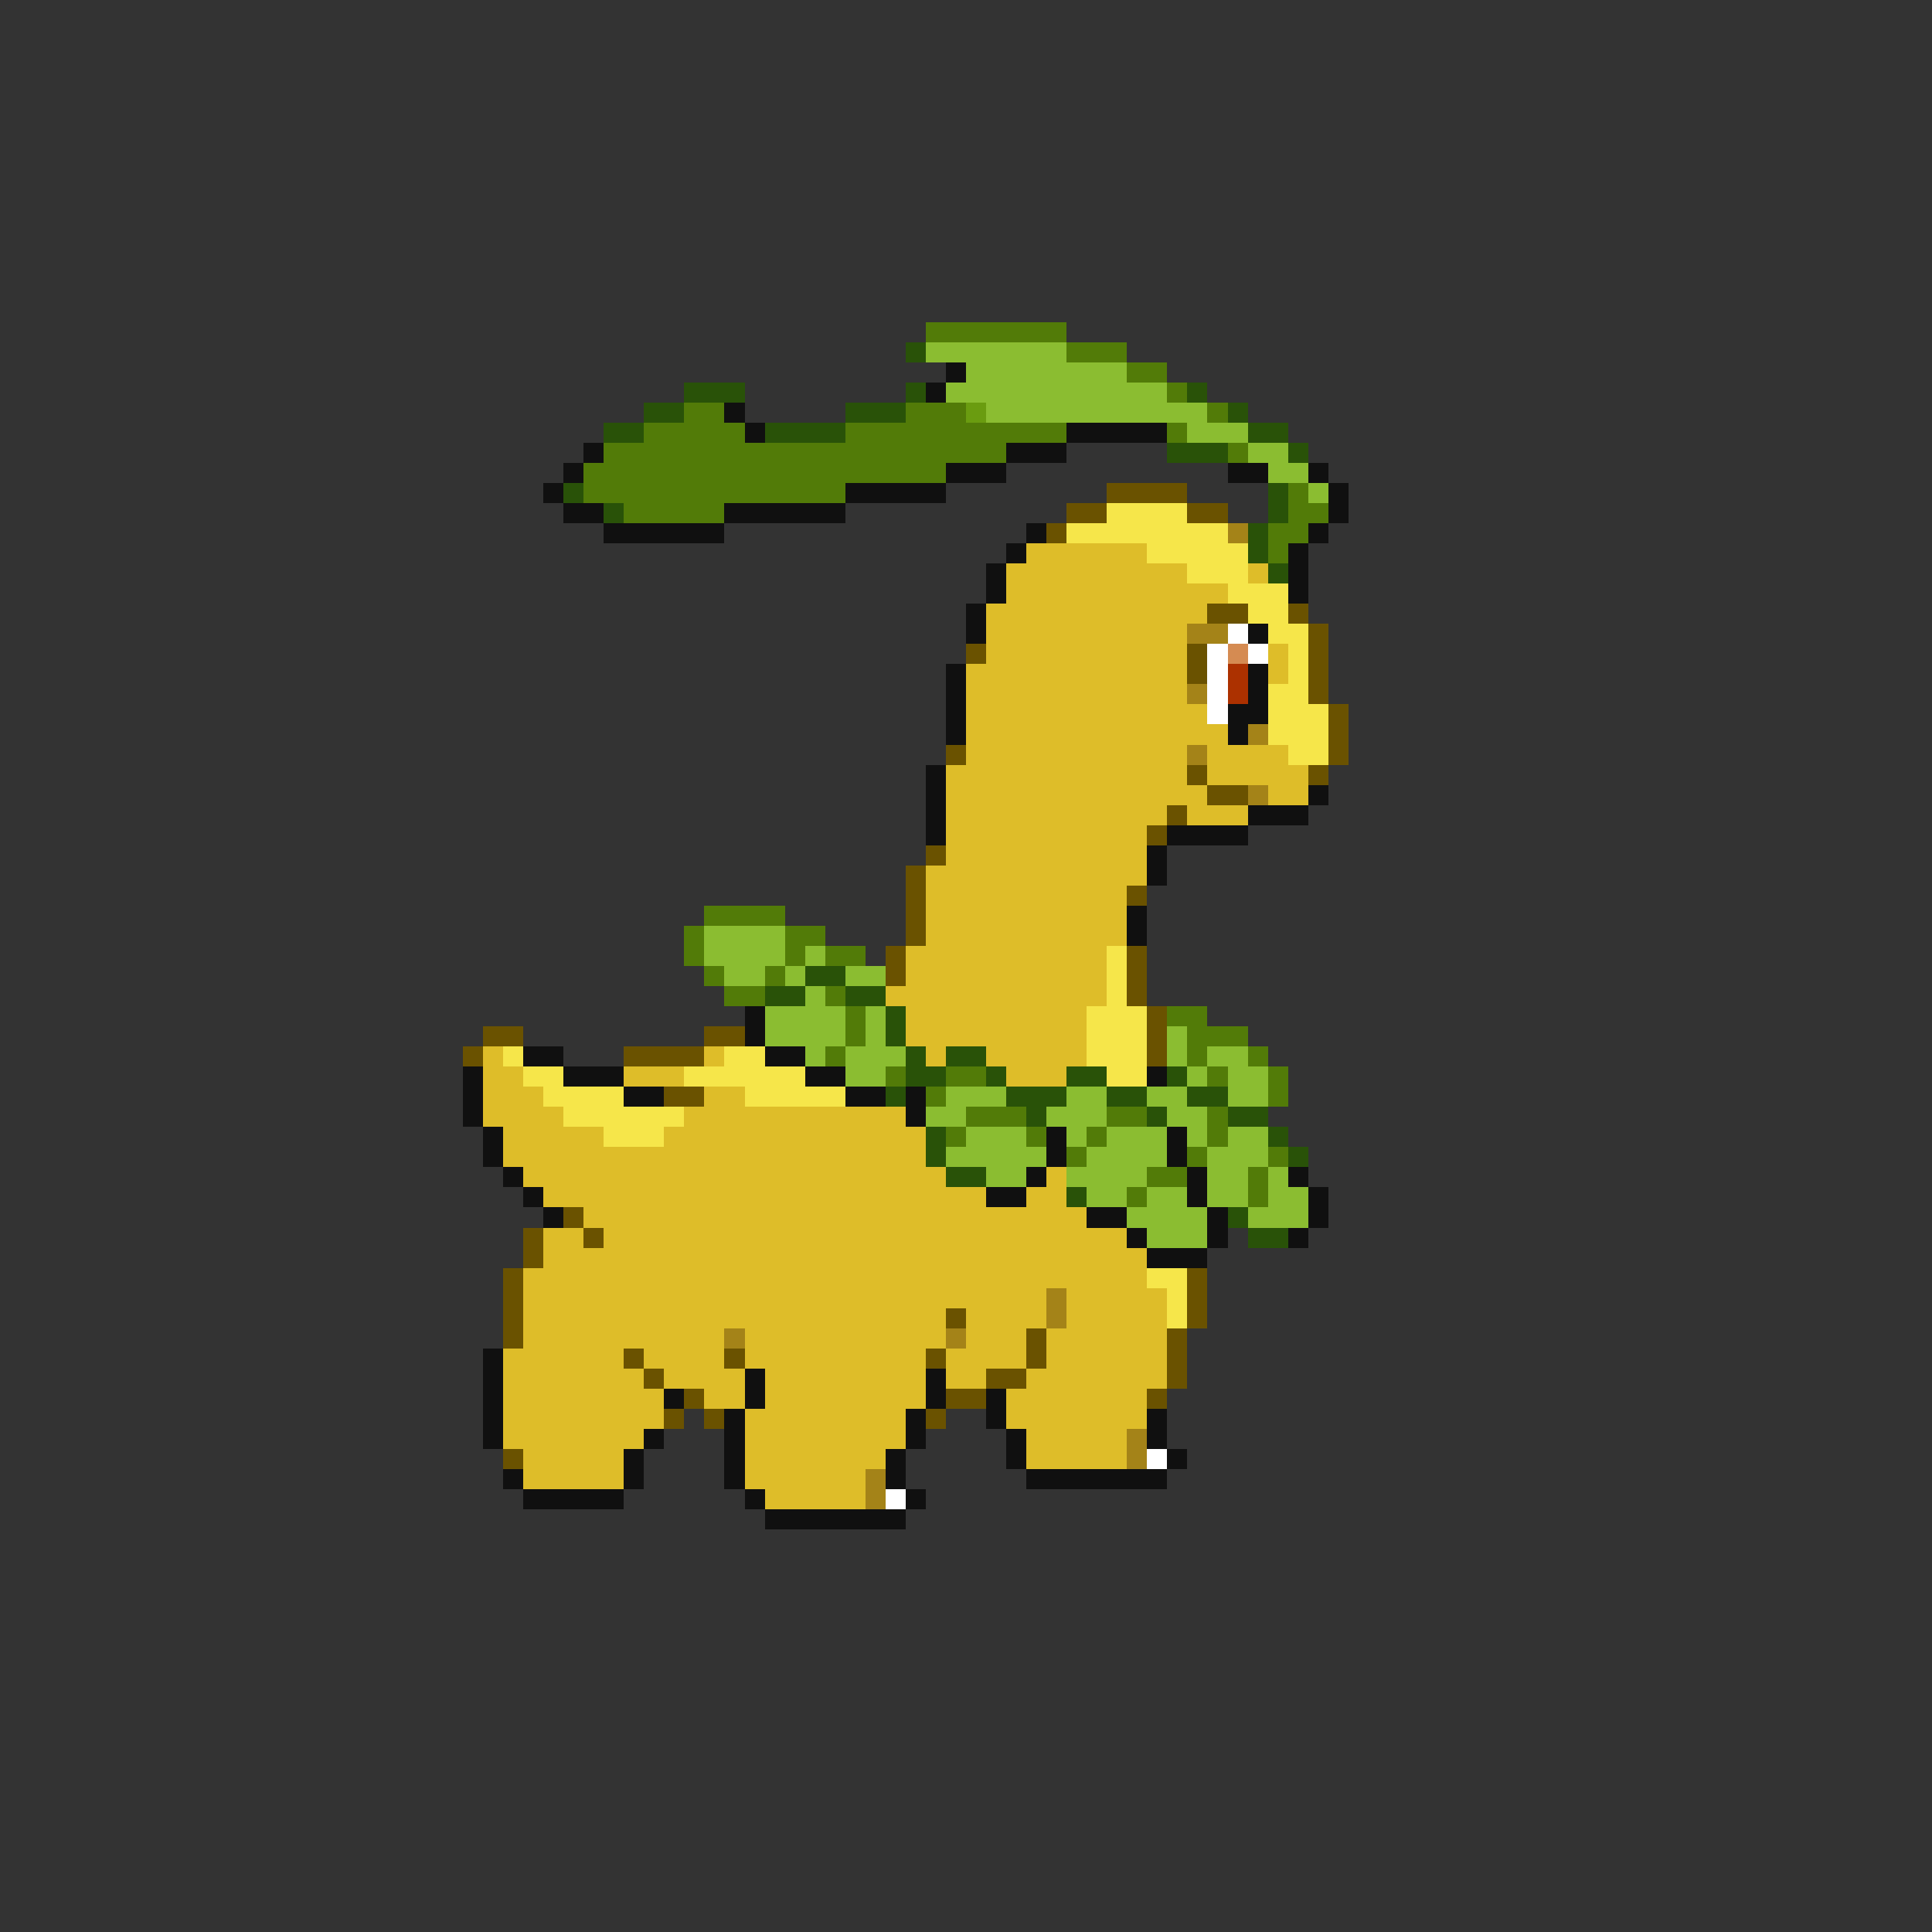 <svg xmlns="http://www.w3.org/2000/svg" viewBox="0 -0.5 96 96" shape-rendering="crispEdges">
<rect x="0" y="-0.5" width="96" height="96" fill="#333333" stroke="none"/>
<path stroke="#527b08" d="M46 16h7M53 17h3M56 18h2M58 19h1M34 20h2M45 20h3M60 20h1M32 21h5M42 21h11M58 21h1M30 22h20M61 22h1M29 23h18M29 24h13M64 24h1M31 25h5M64 25h2M63 26h2M63 27h1M35 45h4M34 46h1M39 46h2M34 47h1M39 47h1M41 47h2M35 48h1M38 48h1M36 49h2M41 49h1M42 50h1M58 50h2M42 51h1M59 51h3M41 52h1M59 52h1M62 52h1M44 53h1M47 53h2M60 53h1M63 53h1M46 54h1M63 54h1M48 55h3M55 55h2M60 55h1M47 56h1M51 56h1M54 56h1M60 56h1M53 57h1M59 57h1M63 57h1M57 58h2M62 58h1M56 59h1M62 59h1" />
<path stroke="#295208" d="M45 17h1M34 19h3M45 19h1M59 19h1M32 20h2M42 20h3M61 20h1M30 21h2M38 21h4M62 21h2M58 22h3M64 22h1M28 24h1M63 24h1M30 25h1M63 25h1M62 26h1M62 27h1M63 28h1M40 48h2M38 49h2M42 49h2M44 50h1M44 51h1M45 52h1M47 52h2M45 53h2M49 53h1M53 53h2M58 53h1M44 54h1M50 54h3M55 54h2M59 54h2M51 55h1M57 55h1M61 55h2M46 56h1M63 56h1M46 57h1M64 57h1M47 58h2M53 59h1M61 60h1M62 61h2" />
<path stroke="#8bbd31" d="M46 17h7M48 18h8M47 19h11M49 20h11M59 21h3M62 22h2M63 23h2M65 24h1M35 46h4M35 47h4M40 47h1M36 48h2M39 48h1M42 48h2M40 49h1M38 50h4M43 50h1M38 51h4M43 51h1M58 51h1M40 52h1M42 52h3M58 52h1M60 52h2M42 53h2M59 53h1M61 53h2M47 54h3M53 54h2M57 54h2M61 54h2M46 55h2M52 55h3M58 55h2M48 56h3M53 56h1M55 56h3M59 56h1M61 56h2M47 57h5M54 57h4M60 57h3M49 58h2M53 58h4M60 58h2M63 58h1M54 59h2M57 59h2M60 59h2M63 59h2M56 60h4M62 60h3M57 61h3" />
<path stroke="#101010" d="M47 18h1M46 19h1M36 20h1M37 21h1M53 21h5M29 22h1M50 22h3M28 23h1M47 23h3M61 23h2M65 23h1M27 24h1M42 24h5M66 24h1M28 25h2M36 25h6M66 25h1M30 26h6M51 26h1M65 26h1M50 27h1M64 27h1M49 28h1M64 28h1M49 29h1M64 29h1M48 30h1M48 31h1M62 31h1M47 33h1M62 33h1M47 34h1M62 34h1M47 35h1M61 35h2M47 36h1M61 36h1M46 38h1M46 39h1M65 39h1M46 40h1M62 40h3M46 41h1M58 41h4M57 42h1M57 43h1M56 45h1M56 46h1M37 50h1M37 51h1M26 52h2M38 52h2M23 53h1M28 53h3M40 53h2M57 53h1M23 54h1M31 54h2M42 54h2M45 54h1M23 55h1M45 55h1M24 56h1M52 56h1M58 56h1M24 57h1M52 57h1M58 57h1M25 58h1M51 58h1M59 58h1M64 58h1M26 59h1M49 59h2M59 59h1M65 59h1M27 60h1M54 60h2M60 60h1M65 60h1M56 61h1M60 61h1M64 61h1M57 62h3M24 67h1M24 68h1M37 68h1M46 68h1M24 69h1M33 69h1M37 69h1M46 69h1M49 69h1M24 70h1M36 70h1M45 70h1M49 70h1M57 70h1M24 71h1M32 71h1M36 71h1M45 71h1M50 71h1M57 71h1M31 72h1M36 72h1M44 72h1M50 72h1M58 72h1M25 73h1M31 73h1M36 73h1M44 73h1M51 73h7M26 74h5M37 74h1M45 74h1M38 75h7" />
<path stroke="#6a9c10" d="M48 20h1" />
<path stroke="#6a5200" d="M55 24h4M53 25h2M59 25h2M52 26h1M60 30h2M64 30h1M65 31h1M48 32h1M59 32h1M65 32h1M59 33h1M65 33h1M65 34h1M66 35h1M66 36h1M47 37h1M66 37h1M59 38h1M65 38h1M60 39h2M58 40h1M57 41h1M46 42h1M45 43h1M45 44h1M56 44h1M45 45h1M45 46h1M44 47h1M56 47h1M44 48h1M56 48h1M56 49h1M57 50h1M24 51h2M35 51h2M57 51h1M23 52h1M31 52h4M57 52h1M33 54h2M28 60h1M26 61h1M29 61h1M26 62h1M25 63h1M59 63h1M25 64h1M59 64h1M25 65h1M47 65h1M59 65h1M25 66h1M51 66h1M58 66h1M31 67h1M36 67h1M46 67h1M51 67h1M58 67h1M32 68h1M49 68h2M58 68h1M34 69h1M47 69h2M57 69h1M33 70h1M35 70h1M46 70h1M25 72h1" />
<path stroke="#f6e64a" d="M55 25h4M53 26h8M57 27h5M59 28h3M61 29h3M62 30h2M63 31h2M64 32h1M64 33h1M63 34h2M63 35h3M63 36h3M64 37h2M55 47h1M55 48h1M55 49h1M54 50h3M54 51h3M25 52h1M36 52h2M54 52h3M26 53h2M34 53h6M55 53h2M27 54h4M37 54h5M28 55h6M30 56h3M57 63h2M58 64h1M58 65h1" />
<path stroke="#a48318" d="M61 26h1M59 31h2M59 34h1M62 36h1M59 37h1M62 39h1M52 64h1M52 65h1M36 66h1M47 66h1M56 71h1M56 72h1M43 73h1M43 74h1" />
<path stroke="#debd29" d="M51 27h6M50 28h9M62 28h1M50 29h11M49 30h11M49 31h10M49 32h10M63 32h1M48 33h11M63 33h1M48 34h11M48 35h12M48 36h13M48 37h11M60 37h4M47 38h12M60 38h5M47 39h13M63 39h2M47 40h11M59 40h3M47 41h10M47 42h10M46 43h11M46 44h10M46 45h10M46 46h10M45 47h10M45 48h10M44 49h11M45 50h9M45 51h9M24 52h1M35 52h1M46 52h1M49 52h5M24 53h2M31 53h3M50 53h3M24 54h3M35 54h2M24 55h4M34 55h11M25 56h5M33 56h13M25 57h21M26 58h21M52 58h1M27 59h22M51 59h2M29 60h25M27 61h2M30 61h26M27 62h30M26 63h31M26 64h26M53 64h5M26 65h21M48 65h4M53 65h5M26 66h10M37 66h10M48 66h3M52 66h6M25 67h6M32 67h4M37 67h9M47 67h4M52 67h6M25 68h7M33 68h4M38 68h8M47 68h2M51 68h7M25 69h8M35 69h2M38 69h8M50 69h7M25 70h8M37 70h8M50 70h7M25 71h7M37 71h8M51 71h5M26 72h5M37 72h7M51 72h5M26 73h5M37 73h6M38 74h5" />
<path stroke="#ffffff" d="M61 31h1M60 32h1M62 32h1M60 33h1M60 34h1M60 35h1M57 72h1M44 74h1" />
<path stroke="#d58b52" d="M61 32h1" />
<path stroke="#ac3100" d="M61 33h1M61 34h1" />
</svg>